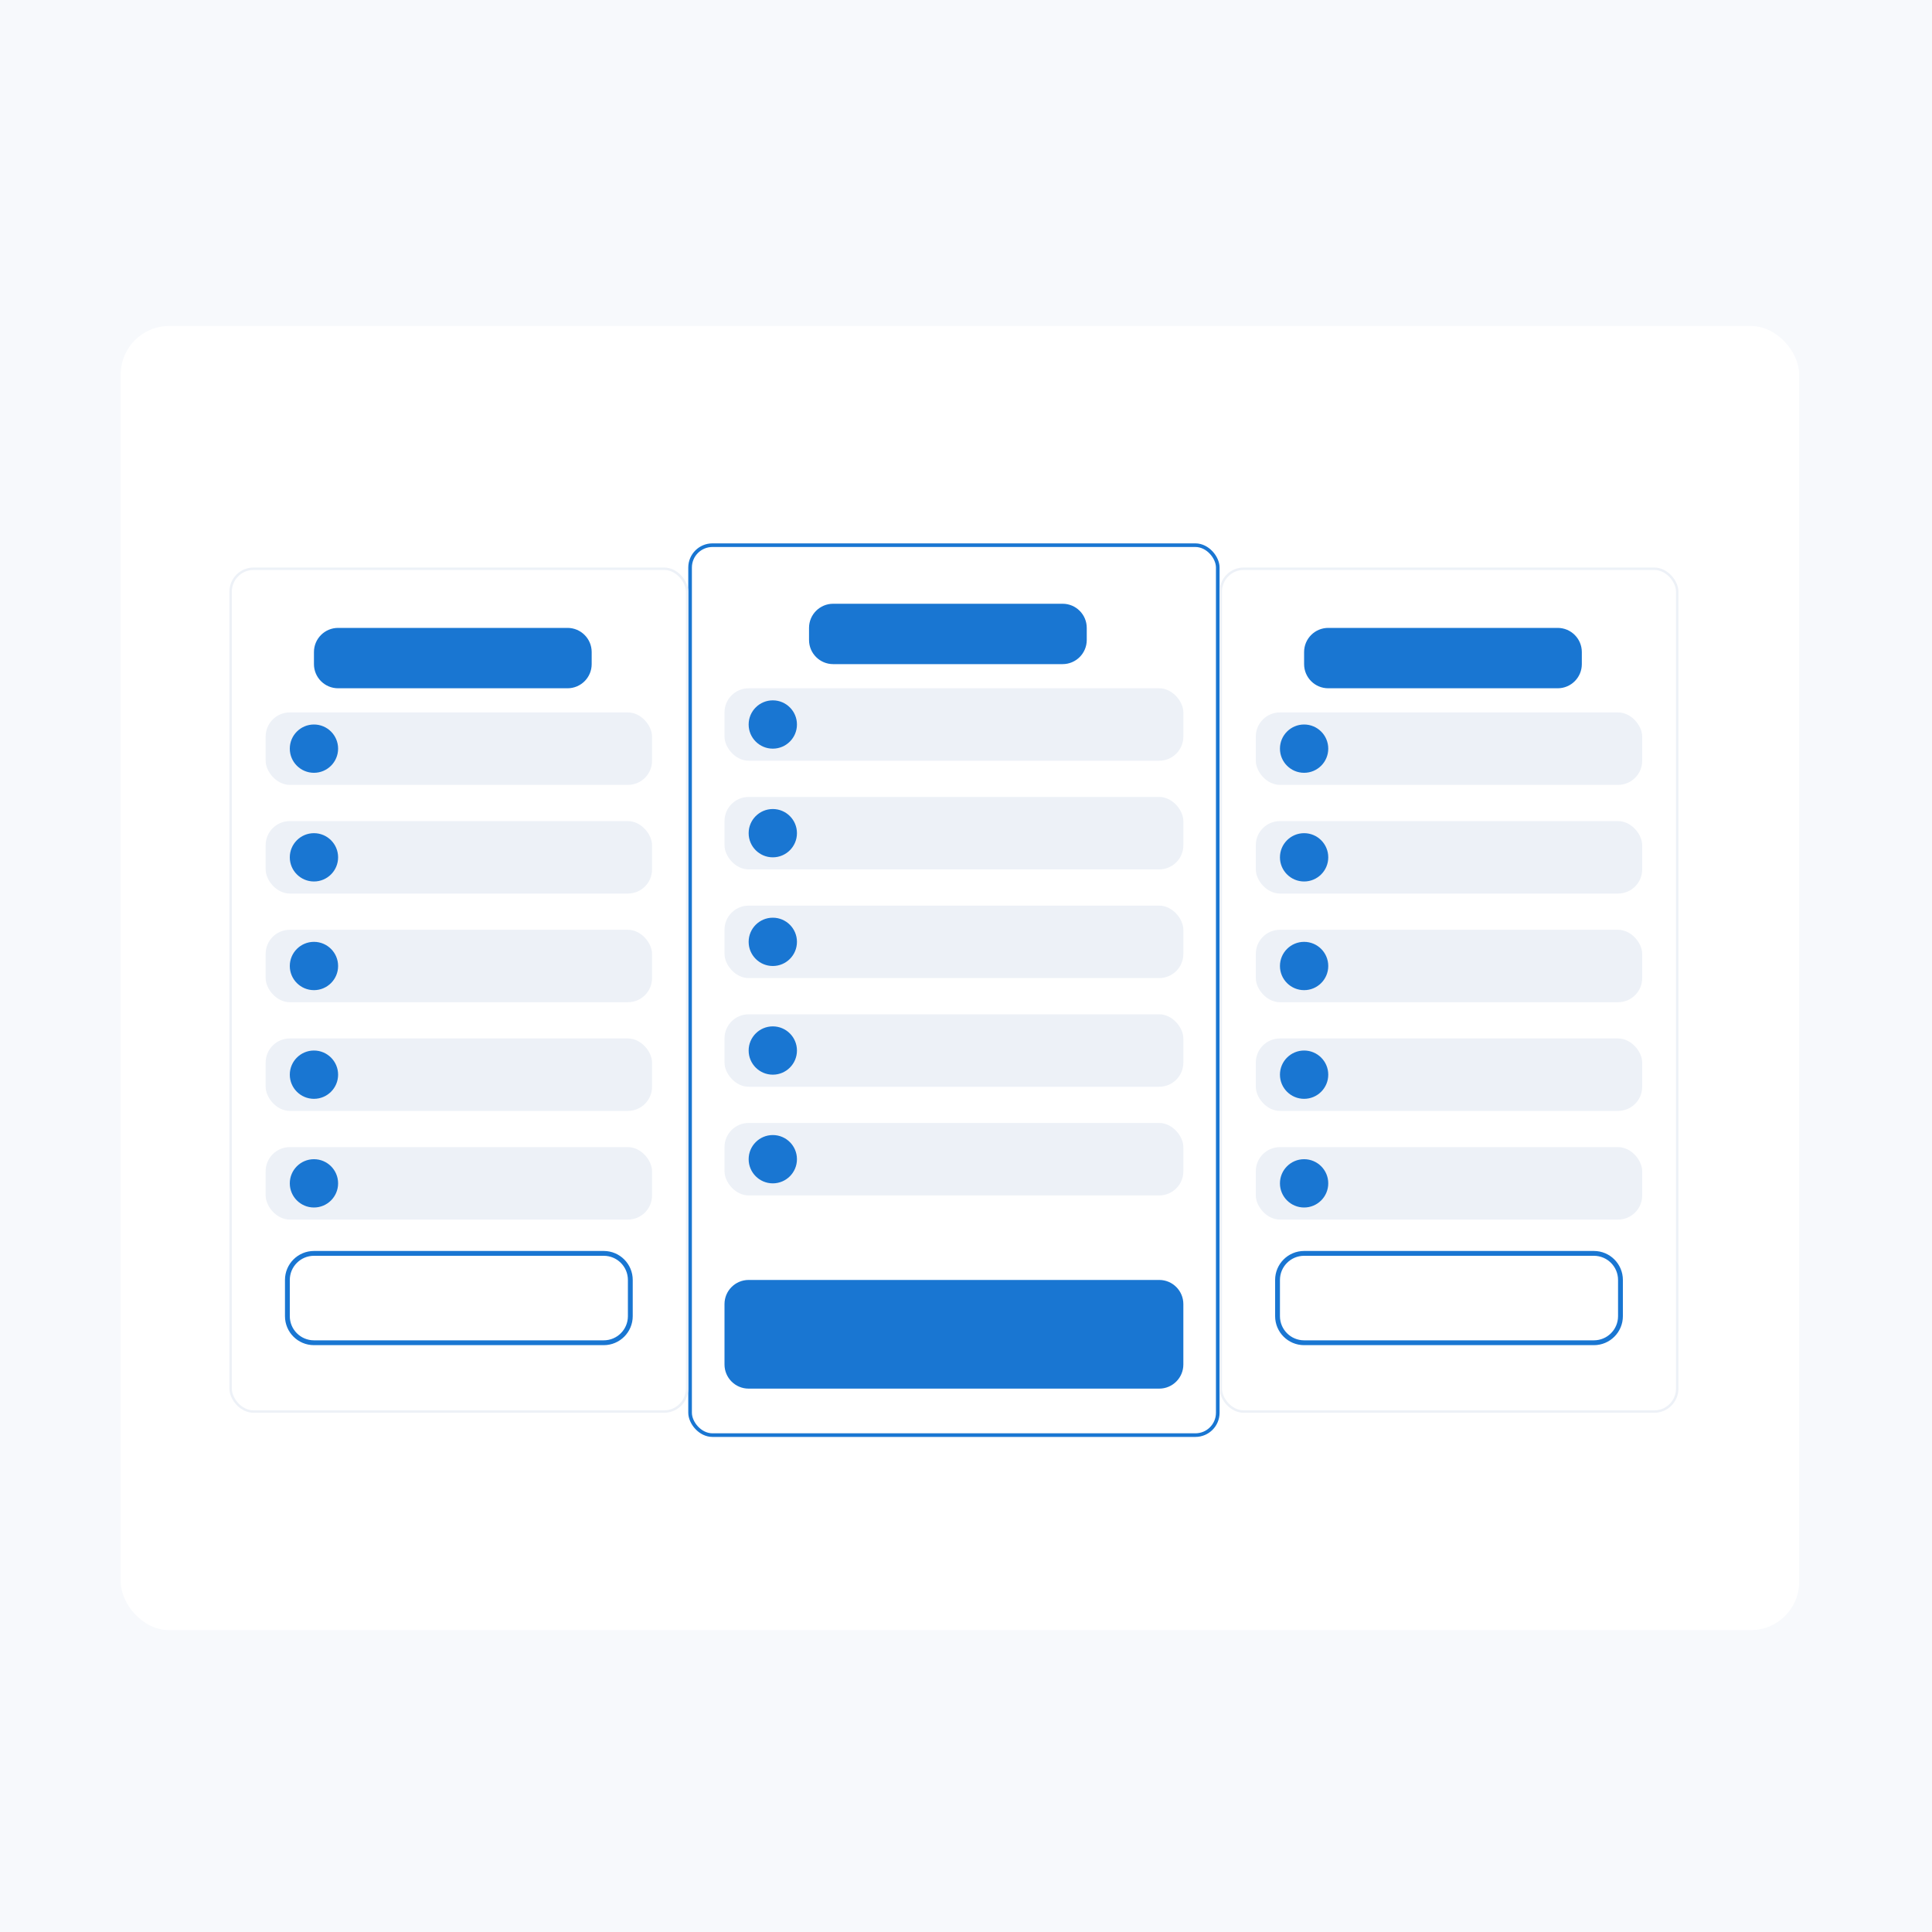 <svg width="160" height="160" viewBox="0 0 160 160" fill="none" xmlns="http://www.w3.org/2000/svg">
<rect width="160" height="160" fill="#F7F9FC"/>
<rect x="10" y="27" width="139" height="108" rx="4" fill="white"/>
<rect x="60" y="57" width="38" height="6" rx="2" fill="#EDF1F7"/>
<circle cx="64" cy="60" r="2" fill="#1976D2"/>
<rect x="60" y="66" width="38" height="6" rx="2" fill="#EDF1F7"/>
<circle cx="64" cy="69" r="2" fill="#1976D2"/>
<rect x="60" y="75" width="38" height="6" rx="2" fill="#EDF1F7"/>
<circle cx="64" cy="78" r="2" fill="#1976D2"/>
<rect x="60" y="84" width="38" height="6" rx="2" fill="#EDF1F7"/>
<circle cx="64" cy="87" r="2" fill="#1976D2"/>
<rect x="60" y="93" width="38" height="6" rx="2" fill="#EDF1F7"/>
<circle cx="64" cy="96" r="2" fill="#1976D2"/>
<path d="M60 108C60 106.895 60.895 106 62 106H96C97.105 106 98 106.895 98 108V113C98 114.105 97.105 115 96 115H62C60.895 115 60 114.105 60 113V108Z" fill="#1976D2"/>
<path d="M67 52C67 50.895 67.895 50 69 50H88C89.105 50 90 50.895 90 52V53C90 54.105 89.105 55 88 55H69C67.895 55 67 54.105 67 53V52Z" fill="#1976D2"/>
<rect x="57.15" y="45.15" width="43.7" height="73.7" rx="1.85" stroke="#1976D2" stroke-width="0.3"/>
<rect x="22" y="59" width="32" height="6" rx="2" fill="#EDF1F7"/>
<circle cx="26" cy="62" r="2" fill="#1976D2"/>
<rect x="22" y="68" width="32" height="6" rx="2" fill="#EDF1F7"/>
<circle cx="26" cy="71" r="2" fill="#1976D2"/>
<rect x="22" y="77" width="32" height="6" rx="2" fill="#EDF1F7"/>
<circle cx="26" cy="80" r="2" fill="#1976D2"/>
<rect x="22" y="86" width="32" height="6" rx="2" fill="#EDF1F7"/>
<circle cx="26" cy="89" r="2" fill="#1976D2"/>
<rect x="22" y="95" width="32" height="6" rx="2" fill="#EDF1F7"/>
<circle cx="26" cy="98" r="2" fill="#1976D2"/>
<path d="M50 103.8H26C24.785 103.8 23.8 104.785 23.8 106V109C23.8 110.215 24.785 111.2 26 111.2H50C51.215 111.2 52.2 110.215 52.2 109V106C52.2 104.785 51.215 103.8 50 103.8Z" stroke="#1976D2" stroke-width="0.4"/>
<path d="M26 54C26 52.895 26.895 52 28 52H47C48.105 52 49 52.895 49 54V55C49 56.105 48.105 57 47 57H28C26.895 57 26 56.105 26 55V54Z" fill="#1976D2"/>
<rect x="19.1" y="47.1" width="37.8" height="69.8" rx="1.9" stroke="#EDF1F7" stroke-width="0.2"/>
<rect x="104" y="59" width="32" height="6" rx="2" fill="#EDF1F7"/>
<circle cx="108" cy="62" r="2" fill="#1976D2"/>
<rect x="104" y="68" width="32" height="6" rx="2" fill="#EDF1F7"/>
<circle cx="108" cy="71" r="2" fill="#1976D2"/>
<rect x="104" y="77" width="32" height="6" rx="2" fill="#EDF1F7"/>
<circle cx="108" cy="80" r="2" fill="#1976D2"/>
<rect x="104" y="86" width="32" height="6" rx="2" fill="#EDF1F7"/>
<circle cx="108" cy="89" r="2" fill="#1976D2"/>
<rect x="104" y="95" width="32" height="6" rx="2" fill="#EDF1F7"/>
<circle cx="108" cy="98" r="2" fill="#1976D2"/>
<path d="M132 103.8H108C106.785 103.8 105.8 104.785 105.8 106V109C105.8 110.215 106.785 111.2 108 111.2H132C133.215 111.2 134.2 110.215 134.2 109V106C134.2 104.785 133.215 103.8 132 103.8Z" stroke="#1976D2" stroke-width="0.4"/>
<path d="M108 54C108 52.895 108.895 52 110 52H129C130.105 52 131 52.895 131 54V55C131 56.105 130.105 57 129 57H110C108.895 57 108 56.105 108 55V54Z" fill="#1976D2"/>
<rect x="101.1" y="47.1" width="37.8" height="69.8" rx="1.9" stroke="#EDF1F7" stroke-width="0.2"/>
</svg>
